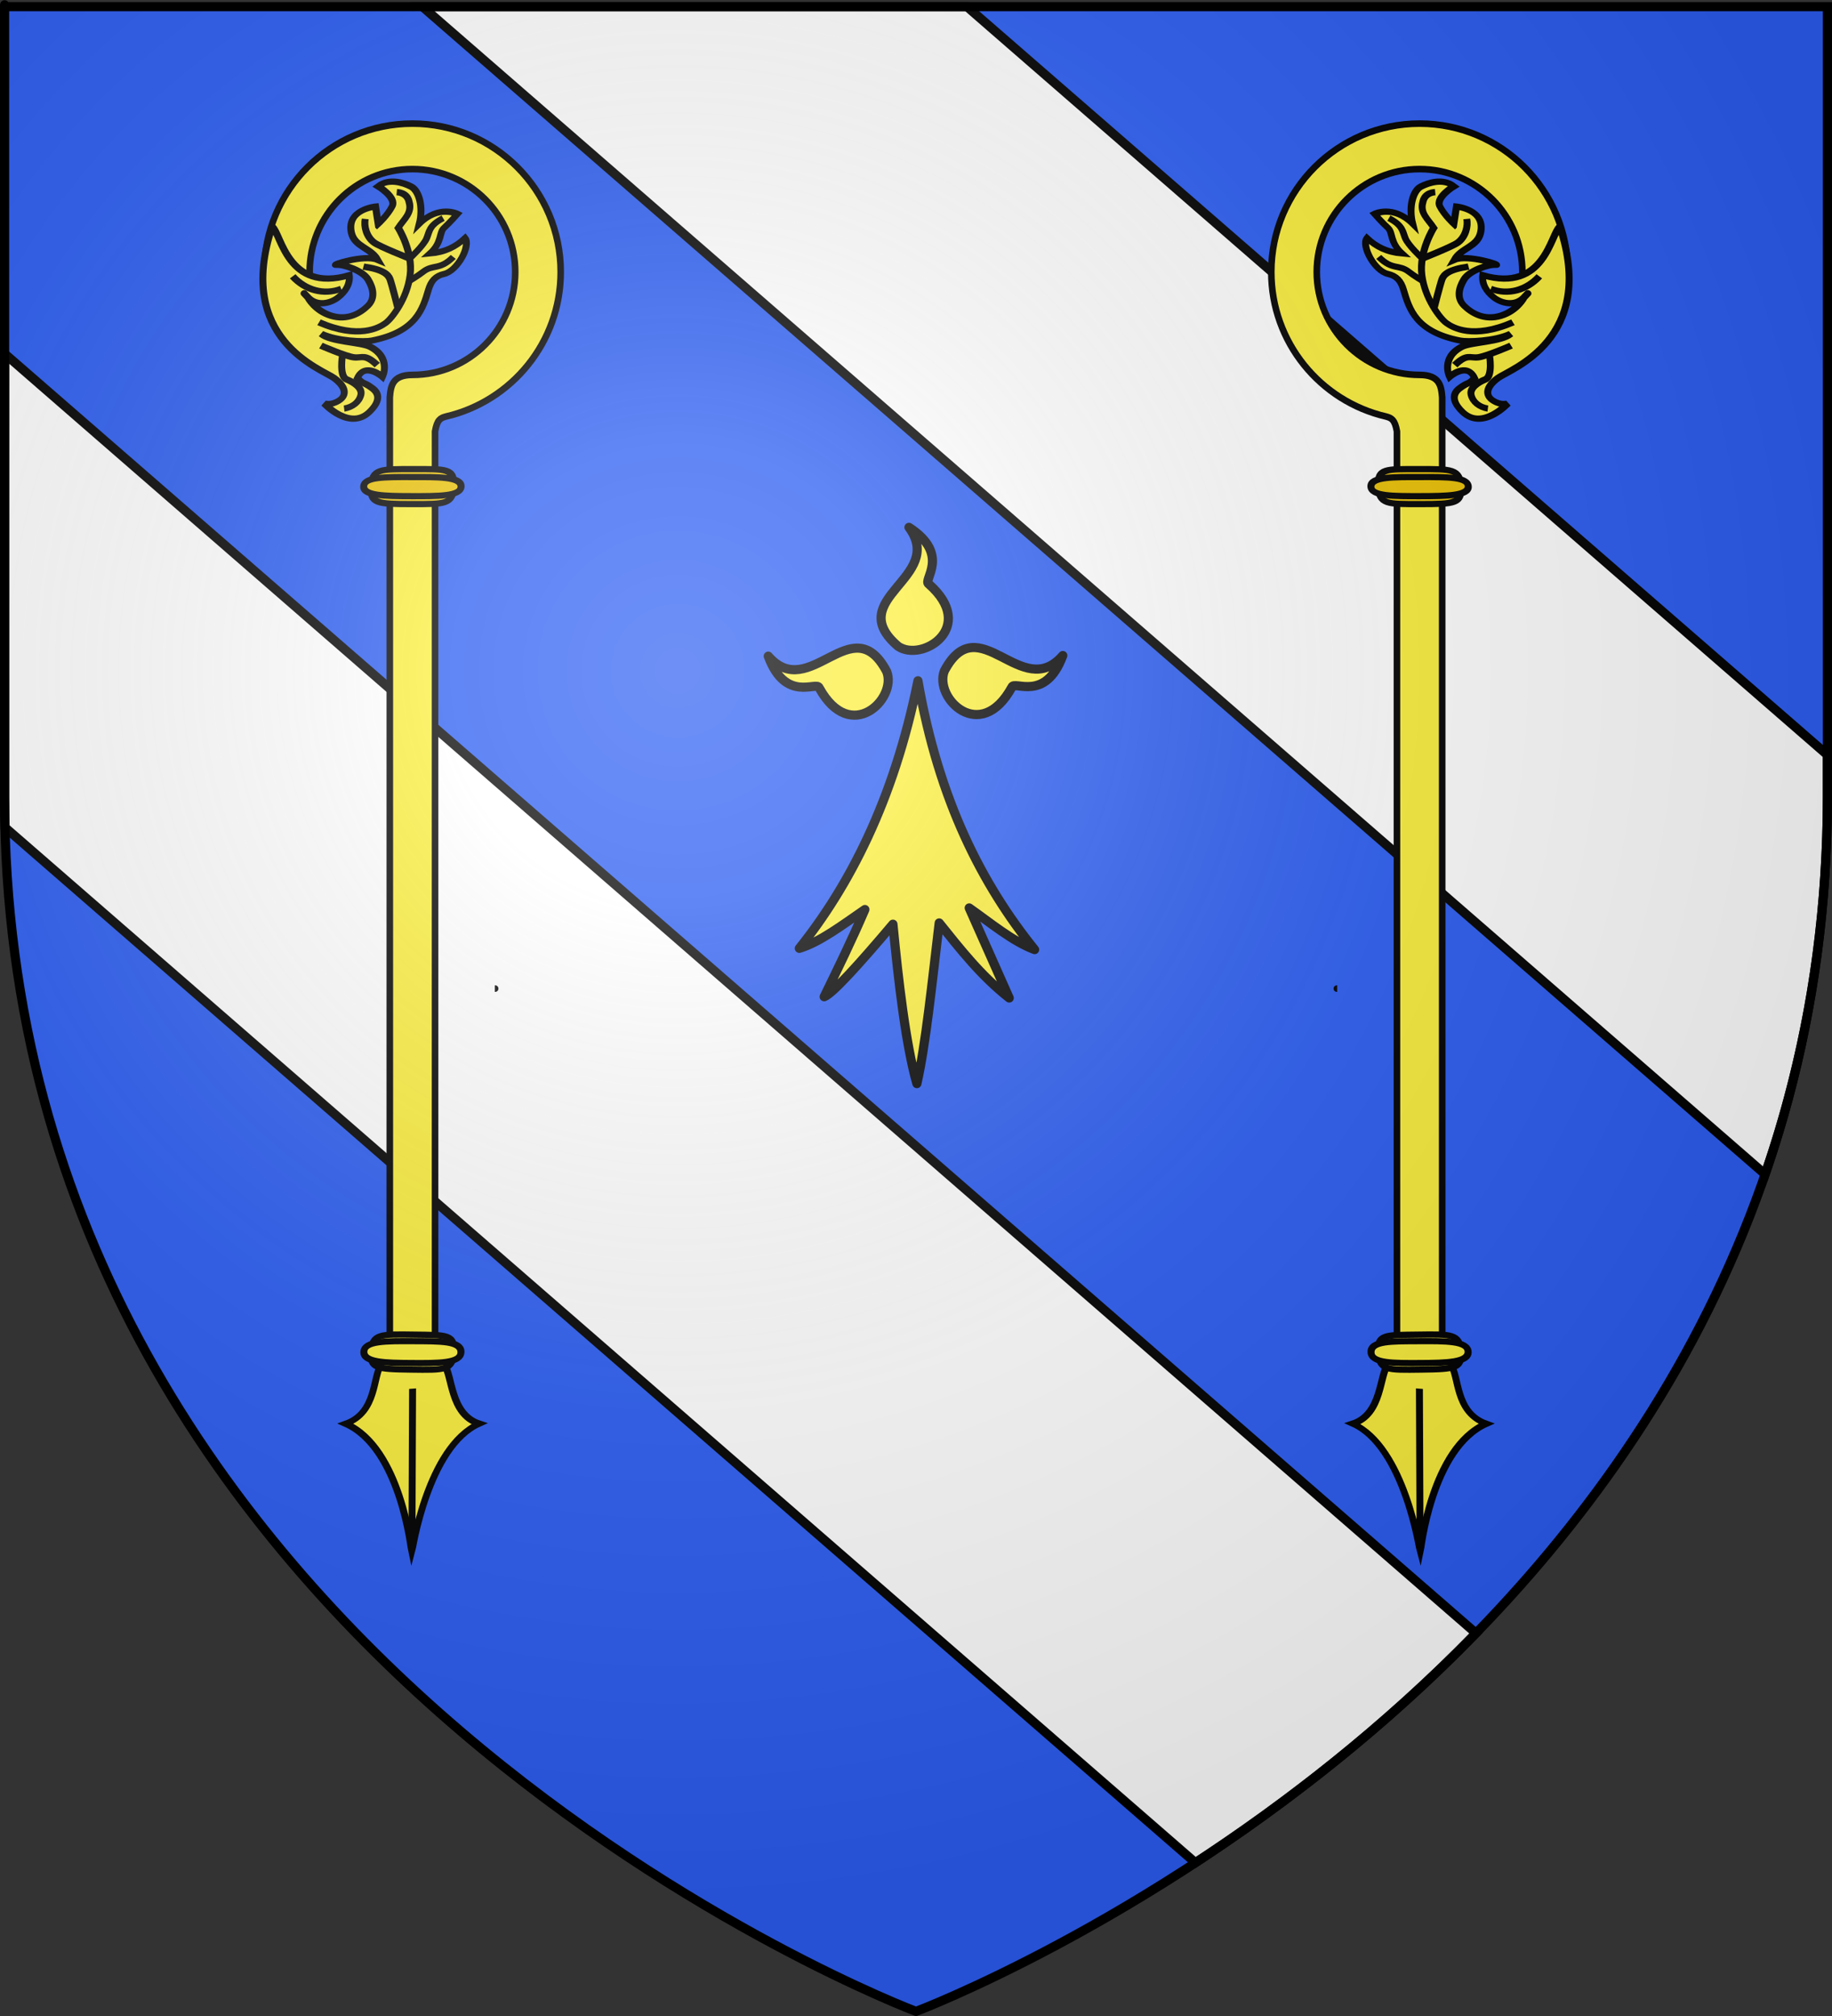 <?xml version="1.0" encoding="UTF-8" standalone="no"?>
<svg
   xmlns:dc="http://purl.org/dc/elements/1.1/"
   xmlns:cc="http://creativecommons.org/ns#"
   xmlns:rdf="http://www.w3.org/1999/02/22-rdf-syntax-ns#"
   xmlns:svg="http://www.w3.org/2000/svg"
   xmlns="http://www.w3.org/2000/svg"
   xmlns:xlink="http://www.w3.org/1999/xlink"
   xmlns:sodipodi="http://sodipodi.sourceforge.net/DTD/sodipodi-0.dtd"
   xmlns:inkscape="http://www.inkscape.org/namespaces/inkscape"
   height="660"
   width="600"
   version="1.0"
   id="svg2"
   sodipodi:version="0.32"
   inkscape:version="0.48.3.1 r9886"
   sodipodi:docname="Blason_ville_fr_Saint-Gorgon_(Morbihan).svg"
   inkscape:export-filename="/Users/olivier/Desktop/Blason Rouge/Blason_Vide_3D.png"
   inkscape:export-xdpi="144"
   inkscape:export-ydpi="144"
   inkscape:output_extension="org.inkscape.output.svg.inkscape">
  <rect width="100%" height="100%" fill="#333333" stroke="none"/>
  <sodipodi:namedview
     inkscape:window-height="900"
     inkscape:window-width="1280"
     inkscape:pageshadow="2"
     inkscape:pageopacity="0.0"
     guidetolerance="10.0"
     gridtolerance="10.0"
     objecttolerance="10.0"
     borderopacity="1.0"
     bordercolor="#666666"
     pagecolor="#ffffff"
     id="base"
     showgrid="false"
     height="660px"
     inkscape:zoom="0.97230258"
     inkscape:cx="144.5633"
     inkscape:cy="352.7645"
     inkscape:window-x="-4"
     inkscape:window-y="-4"
     inkscape:current-layer="g17008"
     showguides="true"
     inkscape:guide-bbox="true"
     inkscape:object-nodes="true"
     inkscape:snap-global="false"
     inkscape:window-maximized="0" />
  <desc
     id="desc4">Flag of Canton of Valais (Wallis)</desc>
  <defs
     id="defs6">
    <linearGradient
       id="linearGradient2893">
      <stop
         style="stop-color:white;stop-opacity:0.314;"
         offset="0"
         id="stop2895" />
      <stop
         id="stop2897"
         offset="0.19"
         style="stop-color:white;stop-opacity:0.251;" />
      <stop
         style="stop-color:#6b6b6b;stop-opacity:0.125;"
         offset="0.6"
         id="stop2901" />
      <stop
         style="stop-color:black;stop-opacity:0.125;"
         offset="1"
         id="stop2899" />
    </linearGradient>
    <radialGradient
       inkscape:collect="always"
       xlink:href="#linearGradient2893"
       id="radialGradient3163"
       gradientUnits="userSpaceOnUse"
       gradientTransform="matrix(1.353,0,0,1.349,-77.629,-85.747)"
       cx="221.445"
       cy="226.331"
       fx="221.445"
       fy="226.331"
       r="300" />
  </defs>
  <g
     inkscape:groupmode="layer"
     id="layer3"
     inkscape:label="Fond écu"
     style="display:inline">
    <path
       d="M 300,658.5 C 300,658.5 598.5,546.18 598.5,260.728 C 598.5,-24.723 598.5,2.176 598.5,2.176 L 1.5,2.176 L 1.5,260.728 C 1.5,546.18 300,658.5 300,658.5 z"
       style="fill:#2b5df2;fill-opacity:1;fill-rule:evenodd;stroke:none;stroke-width:1px;stroke-linecap:butt;stroke-linejoin:miter;stroke-opacity:1;display:inline"
       id="path11587" />
    <path
       style="opacity:1;fill:#ffffff;fill-opacity:1;stroke:#000000;stroke-width:3;stroke-miterlimit:4;stroke-dasharray:none;stroke-opacity:1"
       d="M 1.5,115.781 L 1.5,260.718 C 1.5,264.143 1.571,267.531 1.656,270.906 L 391.5,609.812 C 420.508,590.822 452.961,565.991 483.406,534.687 L 1.5,115.781 z"
       id="rect13154" />
    <path
       style="opacity:1;fill:#ffffff;fill-opacity:1;stroke:#000000;stroke-width:3;stroke-miterlimit:4;stroke-dasharray:none;stroke-opacity:1"
       d="M 138.344,2.187 L 578.094,384.437 C 590.879,347.445 598.5,306.287 598.5,260.718 C 598.5,245.744 598.5,260.46 598.5,247.156 L 316.688,2.187 L 138.344,2.187 z"
       id="rect13160" />
    <g
       transform="matrix(1.25,0,0,1.25,373.562,-89.359)"
       id="g19395"
       style="stroke:#000000;stroke-width:1.76;stroke-miterlimit:4;stroke-dasharray:none;stroke-opacity:1;display:inline" />
    <g
       transform="matrix(1.25,0,0,1.25,373.562,-89.359)"
       id="g19397"
       style="stroke:#000000;stroke-width:1.76;stroke-miterlimit:4;stroke-dasharray:none;stroke-opacity:1;display:inline" />
    <g
       transform="matrix(1.25,0,0,1.25,444.098,-185.159)"
       id="g19399"
       style="stroke:#000000;stroke-width:1.76;stroke-miterlimit:4;stroke-dasharray:none;stroke-opacity:1;display:inline">
      <g
         style="stroke:#000000;stroke-width:1.76;stroke-miterlimit:4;stroke-dasharray:none;stroke-opacity:1"
         transform="translate(873,-55.32)"
         id="g5818" />
      <g
         style="stroke:#000000;stroke-width:1.76;stroke-miterlimit:4;stroke-dasharray:none;stroke-opacity:1"
         transform="translate(873,-55.32)"
         id="g5820" />
      <g
         style="stroke:#000000;stroke-width:1.76;stroke-miterlimit:4;stroke-dasharray:none;stroke-opacity:1"
         transform="translate(873,-55.32)"
         id="g5822" />
    </g>
    <g
       transform="matrix(1.25,0,0,1.25,444.098,-185.159)"
       id="layer5"
       style="stroke:#000000;stroke-width:1.76;stroke-miterlimit:4;stroke-dasharray:none;stroke-opacity:1;display:inline">
      <g
         transform="translate(-582.739,640.167)"
         id="g5438"
         style="stroke:#000000;stroke-width:1.76;stroke-miterlimit:4;stroke-dasharray:none;stroke-opacity:1;display:inline" />
      <g
         transform="translate(-526.311,563.527)"
         id="g5440"
         style="stroke:#000000;stroke-width:1.76;stroke-miterlimit:4;stroke-dasharray:none;stroke-opacity:1;display:inline" />
      <g
         style="stroke:#000000;stroke-width:1.76;stroke-miterlimit:4;stroke-dasharray:none;stroke-opacity:1"
         transform="translate(-526.311,563.527)"
         id="g5559" />
      <g
         transform="translate(-526.311,563.527)"
         id="g5561"
         style="stroke:#000000;stroke-width:1.76;stroke-miterlimit:4;stroke-dasharray:none;stroke-opacity:1;display:inline" />
    </g>
    <g
       transform="matrix(1.25,0,0,1.25,444.098,-185.159)"
       id="layer6"
       style="stroke:#000000;stroke-width:1.76;stroke-miterlimit:4;stroke-dasharray:none;stroke-opacity:1;display:inline" />
    <use
       x="0"
       y="0"
       inkscape:tiled-clone-of="#g19472"
       xlink:href="#g19472"
       transform="matrix(-1,0,0,1,599.999,9.9999738e-8)"
       id="use19499"
       width="600"
       height="660" />
  </g>
  <g
     inkscape:groupmode="layer"
     id="layer4"
     inkscape:label="Meubles"
     style="display:inline">
    <g
       id="g18096"
       transform="matrix(0.812,0,0,0.812,250.874,171.812)"
       style="fill:#fcef3c;fill-opacity:1;stroke:#000000;stroke-width:3.693;stroke-miterlimit:4;stroke-dasharray:none;stroke-opacity:1;display:inline">
      <g
         transform="translate(-684.394,-94.79)"
         style="fill:#fcef3c;fill-opacity:1;stroke:#000000;stroke-width:3.693;stroke-miterlimit:4;stroke-dasharray:none;stroke-opacity:1;display:inline"
         inkscape:label="Fond écu"
         id="g18098">
        <g
           id="g12820"
           transform="translate(1400,-5.6023842e-4)"
           style="fill:#fcef3c;fill-opacity:1;stroke:#000000;stroke-width:3.693;stroke-miterlimit:4;stroke-dasharray:none;stroke-opacity:1" />
        <g
           id="g3645"
           transform="translate(579.77,-597.725)"
           style="fill:#fcef3c;fill-opacity:1;stroke:#000000;stroke-width:3.693;stroke-miterlimit:4;stroke-dasharray:none;stroke-opacity:1">
          <g
             id="g7133"
             transform="translate(109.318,303.367)"
             style="fill:#fcef3c;fill-opacity:1;stroke:#000000;stroke-width:3.693;stroke-miterlimit:4;stroke-dasharray:none;stroke-opacity:1" />
        </g>
        <g
           style="fill:#fcef3c;fill-opacity:1;stroke:#000000;stroke-width:3.693;stroke-miterlimit:4;stroke-dasharray:none;stroke-opacity:1;display:inline"
           id="g6129"
           transform="translate(-131.326,9.233)" />
        <g
           transform="translate(700,-2.8023842e-4)"
           style="fill:#fcef3c;fill-opacity:1;stroke:#000000;stroke-width:3.693;stroke-miterlimit:4;stroke-dasharray:none;stroke-opacity:1;display:inline"
           inkscape:label="Meubles"
           id="g20265" />
      </g>
      <g
         transform="translate(-684.394,-94.79)"
         style="fill:#fcef3c;fill-opacity:1;stroke:#000000;stroke-width:3.693;stroke-miterlimit:4;stroke-dasharray:none;stroke-opacity:1;display:inline"
         inkscape:label="Meubles"
         id="g18105">
        <g
           id="g50302"
           transform="translate(3633.79,816.71)"
           style="fill:#fcef3c;fill-opacity:1;stroke:#000000;stroke-width:3.693;stroke-miterlimit:4;stroke-dasharray:none;stroke-opacity:1" />
        <g
           id="g50306"
           transform="translate(2813.56,218.986)"
           style="fill:#fcef3c;fill-opacity:1;stroke:#000000;stroke-width:3.693;stroke-miterlimit:4;stroke-dasharray:none;stroke-opacity:1">
          <g
             id="g50308"
             transform="translate(109.318,303.367)"
             style="fill:#fcef3c;fill-opacity:1;stroke:#000000;stroke-width:3.693;stroke-miterlimit:4;stroke-dasharray:none;stroke-opacity:1" />
        </g>
        <g
           style="fill:#fcef3c;fill-opacity:1;stroke:#000000;stroke-width:3.693;stroke-miterlimit:4;stroke-dasharray:none;stroke-opacity:1;display:inline"
           id="g50310"
           transform="translate(2102.465,825.944)" />
        <g
           transform="translate(2933.79,816.711)"
           style="fill:#fcef3c;fill-opacity:1;stroke:#000000;stroke-width:3.693;stroke-miterlimit:4;stroke-dasharray:none;stroke-opacity:1;display:inline"
           inkscape:label="Meubles"
           id="g50312" />
        <g
           id="g4387"
           inkscape:label="Meubles"
           style="fill:#fcef3c;fill-opacity:1;stroke:#000000;stroke-width:3.693;stroke-miterlimit:4;stroke-dasharray:none;stroke-opacity:1;display:inline"
           transform="translate(2233.79,816.711)" />
        <g
           inkscape:tile-y0="35.930804"
           inkscape:tile-x0="55.51442"
           id="use18536"
           style="fill:#fcef3c;fill-opacity:1;stroke:#000000;stroke-width:5.318;stroke-miterlimit:4;stroke-dasharray:none;stroke-opacity:1;display:inline"
           transform="matrix(0.694,0,0,0.694,483.951,63.552)">
          <g
             id="g4543"
             style="fill:#fcef3c;fill-opacity:1;stroke:#000000;stroke-width:5.318;stroke-miterlimit:4;stroke-dasharray:none;stroke-opacity:1">
            <path
               id="path4545"
               style="fill:#fcef3c;fill-opacity:1;fill-rule:evenodd;stroke:#000000;stroke-width:5.318;stroke-linecap:round;stroke-linejoin:round;stroke-miterlimit:4;stroke-dasharray:none;stroke-opacity:1"
               d="M 377.128,135.622 C 363.027,205.733 336.74,255.374 308.184,291.061 C 320.054,287.499 333.399,277.371 346.301,268.511 C 338.411,286.896 330.52,302.956 322.63,319.179 C 327.341,317.431 342.291,301.057 362.595,277.033 C 365.778,310.06 370.082,347.255 376.512,369.649 C 381.631,347.291 385.418,310.285 389.481,276.307 C 401.722,291.501 413.611,306.872 430.173,319.905 L 406.92,267.587 C 418.927,275.985 432.195,287.102 444.927,291.788 C 414.738,254.32 389.317,205.741 377.128,135.622 z" />
            <path
               id="path4547"
               style="fill:#fcef3c;fill-opacity:1;fill-rule:evenodd;stroke:#000000;stroke-width:5.318;stroke-linecap:round;stroke-linejoin:round;stroke-miterlimit:4;stroke-dasharray:none;stroke-opacity:1"
               d="M 319.723,139.698 C 318.427,135.62 300.185,148.673 290.128,121.31 C 314.12,148.894 338.908,92.269 358.962,130.251 C 365.151,145.922 338.04,173.112 319.723,139.698 z" />
            <path
               id="path4549"
               style="fill:#fcef3c;fill-opacity:1;fill-rule:evenodd;stroke:#000000;stroke-width:5.318;stroke-linecap:round;stroke-linejoin:round;stroke-miterlimit:4;stroke-dasharray:none;stroke-opacity:1;display:inline"
               d="M 431.716,139.348 C 433.012,135.27 451.253,148.323 461.311,120.961 C 437.319,148.545 412.53,91.919 392.477,129.902 C 386.288,145.572 413.399,172.762 431.716,139.348 z" />
            <path
               id="path4551"
               style="fill:#fcef3c;fill-opacity:1;fill-rule:evenodd;stroke:#000000;stroke-width:5.318;stroke-linecap:round;stroke-linejoin:round;stroke-miterlimit:4;stroke-dasharray:none;stroke-opacity:1;display:inline"
               d="M 383.382,79.375 C 379.685,77.221 396.403,62.265 371.894,46.481 C 393.58,75.912 332.91,87.752 365.604,115.608 C 379.547,125.066 411.996,104.539 383.382,79.375 z" />
          </g>
        </g>
      </g>
      <g
         transform="translate(-684.394,-94.79)"
         inkscape:label="Reflet final"
         id="g18119"
         style="fill:#fcef3c;fill-opacity:1;stroke:#000000;stroke-width:3.693;stroke-miterlimit:4;stroke-dasharray:none;stroke-opacity:1" />
      <g
         transform="translate(-684.394,-94.79)"
         inkscape:label="Contour final"
         id="g18121"
         style="fill:#fcef3c;fill-opacity:1;stroke:#000000;stroke-width:3.693;stroke-miterlimit:4;stroke-dasharray:none;stroke-opacity:1" />
    </g>
    <g
       style="display:inline"
       id="g19472"
       inkscape:tile-cx="-375.85181"
       inkscape:tile-cy="307.56926"
       inkscape:tile-w="99.532124"
       inkscape:tile-h="477.20411"
       inkscape:tile-x0="-425.61787"
       inkscape:tile-y0="68.967201"
       transform="matrix(0.98,0,0,0.98,503.201,-27.12)">
      <path
         style="fill:#feed01;fill-opacity:1;fill-rule:evenodd;stroke:#000000;stroke-width:2.2;stroke-linecap:butt;stroke-linejoin:miter;marker:none;marker-start:none;marker-mid:none;marker-end:none;stroke-miterlimit:4;stroke-dasharray:none;stroke-dashoffset:0;stroke-opacity:1;visibility:visible;display:inline;overflow:visible;enable-background:accumulate"
         id="path2408"
         d="M -348.096,357.927 C -348.002,357.927 -347.907,357.927 -348.096,357.927 z" />
      <path
         style="fill:#fcef3c;fill-opacity:1;fill-rule:nonzero;stroke:#000000;stroke-width:2.2;stroke-miterlimit:4;stroke-dasharray:none;stroke-opacity:1"
         id="rect17044"
         d="M -375.656,68.967 C -403.009,68.967 -425.187,91.184 -425.187,118.538 C -425.187,119.103 -425.167,119.656 -425.148,120.217 L -409.953,120.217 C -409.98,119.657 -409.992,119.104 -409.992,118.538 C -409.992,99.566 -394.628,84.163 -375.656,84.163 C -356.684,84.163 -341.281,99.566 -341.281,118.538 C -341.281,137.509 -356.684,152.913 -375.656,152.913 C -382.386,152.934 -382.891,156.634 -383.195,160.452 L -383.195,478.069 L -368.078,477.014 L -368.078,171.782 C -367.367,167.841 -366.281,167.323 -364.431,166.819 C -342.476,161.725 -326.086,142.03 -326.086,118.538 C -326.086,91.184 -348.303,68.967 -375.656,68.967 z" />
      <g
         style="fill:#eac102;fill-opacity:1;stroke:#000000;stroke-width:0.998;stroke-miterlimit:4;stroke-dasharray:none;stroke-opacity:1"
         id="g18799"
         transform="matrix(2.341,3.7591877e-3,-0.17,2.077,-191.715,67.459)">
        <path
           style="fill:#eac102;fill-opacity:1;fill-rule:nonzero;stroke:#000000;stroke-width:0.998;stroke-miterlimit:4;stroke-dasharray:none;stroke-opacity:1"
           id="path17922"
           d="M -68.385,59.244 C -68.32,62.096 -69.305,62.059 -74.268,62.059 C -79.147,62.059 -80.078,61.951 -80.151,59.244 C -80.228,56.388 -79.14,56.429 -74.268,56.429 C -69.667,56.429 -68.452,56.244 -68.385,59.244 z" />
        <path
           style="fill:#eac102;fill-opacity:1;fill-rule:nonzero;stroke:#000000;stroke-width:0.998;stroke-miterlimit:4;stroke-dasharray:none;stroke-opacity:1"
           id="path17919"
           d="M -67.318,59.243 C -67.258,60.799 -70.448,60.78 -74.284,60.781 C -78.12,60.782 -81.147,60.723 -81.217,59.246 C -81.291,57.687 -78.374,57.709 -74.538,57.708 C -70.702,57.707 -67.38,57.605 -67.318,59.243 z" />
      </g>
      <g
         style="stroke:#000000;stroke-width:1.76;stroke-miterlimit:4;stroke-dasharray:none;stroke-opacity:1;fill:#fcef3c;fill-opacity:1"
         id="g3009"
         transform="matrix(1.25,0,0,1.25,-436.21,67.366)">
        <g
           style="fill:#fcef3c;fill-opacity:1;stroke:#000000;stroke-width:0.998;stroke-miterlimit:4;stroke-dasharray:none;stroke-opacity:1"
           id="g21648"
           transform="matrix(1.867,-0.142,-7.0480373e-3,1.667,189.762,-14.464)">
          <path
             style="fill:#fcef3c;fill-opacity:1;fill-rule:evenodd;stroke:#000000;stroke-width:0.998;stroke-linecap:butt;stroke-linejoin:miter;stroke-miterlimit:4;stroke-dasharray:none;stroke-opacity:1"
             id="path19895"
             d="M -79.375,201.601 C -80.638,203.406 -79.923,209.236 -84.435,210.679 C -76.526,215.245 -74.937,231.923 -74.903,232.086 C -74.86,231.922 -72.706,215.382 -65.335,212.309 C -69.561,210.406 -69.14,204.172 -70.403,202.367 C -70.598,198.273 -74.126,198.961 -75.247,198.961 C -76.368,198.961 -79.375,197.999 -79.375,201.601 z" />
          <path
             style="fill:#fcef3c;fill-opacity:1;fill-rule:evenodd;stroke:#000000;stroke-width:0.998;stroke-linecap:butt;stroke-linejoin:miter;stroke-miterlimit:4;stroke-dasharray:none;stroke-opacity:1"
             id="path20773"
             d="M -74.883,230.593 L -74.888,205.875" />
        </g>
        <g
           style="fill:#fcef3c;fill-opacity:1;stroke:#000000;stroke-width:0.998;stroke-miterlimit:4;stroke-dasharray:none;stroke-opacity:1"
           id="g19889"
           transform="matrix(1.872,2.5858196e-2,-0.157,1.66,196.783,233.171)">
          <path
             style="fill:#fcef3c;fill-opacity:1;fill-rule:nonzero;stroke:#000000;stroke-width:0.998;stroke-miterlimit:4;stroke-dasharray:none;stroke-opacity:1"
             id="path19891"
             d="M -68.385,59.244 C -68.32,62.096 -69.305,62.059 -74.268,62.059 C -79.147,62.059 -80.078,61.951 -80.151,59.244 C -80.228,56.388 -79.14,56.429 -74.268,56.429 C -69.667,56.429 -68.452,56.244 -68.385,59.244 z" />
          <path
             style="fill:#fcef3c;fill-opacity:1;fill-rule:nonzero;stroke:#000000;stroke-width:0.998;stroke-miterlimit:4;stroke-dasharray:none;stroke-opacity:1"
             id="path19893"
             d="M -67.34,59.177 C -67.25,60.96 -70.43,60.968 -74.254,61.005 C -78.078,61.042 -81.096,61.004 -81.195,59.311 C -81.299,57.526 -78.105,57.521 -74.281,57.483 C -70.457,57.446 -67.434,57.301 -67.34,59.177 z" />
        </g>
      </g>
      <g
         style="fill:#eac102;fill-opacity:1;stroke:#000000;stroke-width:1.058;stroke-miterlimit:4;stroke-dasharray:none;stroke-opacity:1"
         id="g17018"
         transform="matrix(2.201,-0.168,-8.308591e-3,1.965,-208.763,57.477)">
        <path
           style="fill:#fcef3c;fill-opacity:1;fill-rule:evenodd;stroke:#000000;stroke-width:1.058;stroke-linecap:butt;stroke-linejoin:miter;stroke-miterlimit:4;stroke-dasharray:none;stroke-opacity:1"
           id="path11679"
           d="M -87.564,41.611 C -85.729,43.261 -85.543,44.742 -86.824,45.528 C -88.104,46.315 -89.045,45.806 -89.045,45.806 C -89.045,45.806 -85.171,50.847 -82.15,47.826 C -81.024,46.7 -80.278,45.218 -81.697,43.891 C -83.116,42.565 -83.042,43.2 -84.017,41.919 C -82.871,39.205 -80.199,42.035 -80.199,42.035 C -80.199,42.035 -78.835,38.904 -82.101,36.766 C -83.479,35.864 -88.056,35.454 -89.524,33.939 C -87.112,35.401 -83.035,35.89 -81.914,35.743 C -75.072,34.842 -74.126,30.992 -73.262,27.768 C -72.873,26.316 -72.188,25.549 -70.933,25.346 C -68.894,25.016 -66.848,20.921 -67.774,19.533 C -69.151,20.852 -70.731,21.649 -73.078,21.679 C -71.183,19.904 -71.729,18.223 -70.943,17.498 C -70.156,16.773 -68.929,15.32 -68.929,15.32 C -68.929,15.32 -71.75,13.458 -74.712,16.486 C -74.065,13.648 -74.788,10.849 -75.978,10.061 C -77.181,9.265 -79.372,8.308 -80.993,9.564 C -80.993,9.564 -78.153,11.711 -78.847,13.177 C -79.541,14.642 -80.953,15.988 -80.953,15.988 L -81.376,12.992 C -81.376,12.992 -85.848,13.087 -85.016,17.147 C -84.517,19.58 -82.082,19.932 -81.035,22.055 C -83.055,20.929 -88.4,22.407 -87.274,22.392 C -86.148,22.376 -83.285,23.722 -82.471,25.285 C -81.604,26.949 -81.355,28.622 -82.466,29.764 C -83.576,30.905 -85.509,32.057 -88.023,30.993 C -90.537,29.928 -91.586,27.553 -91.586,27.553 C -91.586,27.553 -92.928,25.841 -91.586,27.553 C -90.244,29.265 -88.162,28.879 -87.02,27.985 C -85.879,27.09 -85.148,25.827 -85.326,24.325 C -94.69,26.578 -95.662,16.437 -97.037,15.091 C -102.719,33.725 -89.4,39.96 -87.564,41.611 z" />
        <g
           style="fill:#eac102;fill-opacity:1;stroke:#000000;stroke-width:1.058;stroke-miterlimit:4;stroke-dasharray:none;stroke-opacity:1"
           id="g17008">
          <path
             style="fill:none;fill-opacity:1;fill-rule:evenodd;stroke:#000000;stroke-width:1.058;stroke-linecap:butt;stroke-linejoin:miter;stroke-miterlimit:4;stroke-dasharray:none;stroke-opacity:1"
             id="path15234"
             d="M -89.88,31.945 C -83.833,35.374 -80.765,33.66 -79.773,32.938 C -78.78,32.216 -76.524,29.058 -76.073,25.087 C -75.622,21.116 -77.908,16.895 -77.908,16.895 C -77.008,15.456 -75.784,14.545 -76.269,12.676 C -76.559,10.949 -78.157,10.818 -78.157,10.818" />
          <path
             style="fill:#fcef3c;fill-opacity:1;fill-rule:evenodd;stroke:#000000;stroke-width:1.058;stroke-linecap:butt;stroke-linejoin:miter;stroke-miterlimit:4;stroke-dasharray:none;stroke-opacity:1"
             id="path15236"
             d="M -82.922,14.965 C -83.155,16.115 -82.757,18.019 -81.55,19.107 C -80.684,19.887 -76.075,22.312 -76.075,22.312" />
          <path
             style="fill:#eac102;fill-opacity:1;fill-rule:evenodd;stroke:#000000;stroke-width:1.058;stroke-linecap:butt;stroke-linejoin:miter;stroke-miterlimit:4;stroke-dasharray:none;stroke-opacity:1"
             id="path15238"
             d="M -71.101,15.842 C -73.266,16.925 -73.137,17.894 -73.589,19.067 C -74.04,20.24 -76.071,22.192 -76.071,22.192" />
          <path
             style="fill:#eac102;fill-opacity:1;fill-rule:evenodd;stroke:#000000;stroke-width:1.058;stroke-linecap:butt;stroke-linejoin:miter;stroke-miterlimit:4;stroke-dasharray:none;stroke-opacity:1"
             id="path15240"
             d="M -69.53,22.567 C -71.623,24.732 -72.591,23.487 -74.128,24.726 C -74.863,25.319 -76.316,26.17 -76.316,26.17" />
          <path
             style="fill:#fcef3c;fill-opacity:1;fill-rule:evenodd;stroke:#000000;stroke-width:1.058;stroke-linecap:butt;stroke-linejoin:miter;stroke-miterlimit:4;stroke-dasharray:none;stroke-opacity:1"
             id="path15242"
             d="M -83.169,23.049 C -80.191,23.771 -79.407,24.699 -79.136,25.512 C -78.865,26.324 -77.915,30.511 -77.915,30.511" />
          <path
             style="fill:#fcef3c;fill-opacity:1;fill-rule:evenodd;stroke:#000000;stroke-width:1.058;stroke-linecap:butt;stroke-linejoin:miter;stroke-miterlimit:4;stroke-dasharray:none;stroke-opacity:1"
             id="path16124"
             d="M -93.911,23.779 C -91.998,26.278 -89.173,27.444 -86.541,26.531" />
          <path
             style="fill:#eac102;fill-opacity:1;fill-rule:evenodd;stroke:#000000;stroke-width:1.058;stroke-linecap:butt;stroke-linejoin:miter;stroke-miterlimit:4;stroke-dasharray:none;stroke-opacity:1"
             id="path16126"
             d="M -81.013,39.977 C -82.908,37.811 -83.292,38.623 -84.555,38.352 C -85.819,38.082 -89.582,35.932 -89.582,35.932" />
          <path
             style="fill:none;fill-opacity:1;fill-rule:evenodd;stroke:#000000;stroke-width:1.058;stroke-linecap:butt;stroke-linejoin:miter;stroke-miterlimit:4;stroke-dasharray:none;stroke-opacity:1"
             id="path16128"
             d="M -86.011,46.941 C -84.694,46.794 -83.754,46.031 -83.483,44.858 C -83.213,43.685 -84.486,42.637 -85.659,42.006 C -86.832,41.374 -86.288,37.782 -86.288,37.782" />
        </g>
      </g>
    </g>
  </g>
  <g
     inkscape:groupmode="layer"
     id="layer2"
     inkscape:label="Reflet final"
     style="display:inline"
     sodipodi:insensitive="true">
    <path
       sodipodi:nodetypes="cccccc"
       d="M 300,658.5 C 300,658.5 598.5,546.18 598.5,260.728 C 598.5,-24.723 598.5,2.176 598.5,2.176 L 1.5,2.176 L 1.5,260.728 C 1.5,546.18 300,658.5 300,658.5 z"
       style="opacity:1;fill:url(#radialGradient3163);fill-opacity:1;fill-rule:evenodd;stroke:none;stroke-width:1px;stroke-linecap:butt;stroke-linejoin:miter;stroke-opacity:1"
       id="path2875"
       inkscape:export-xdpi="144"
       inkscape:export-ydpi="144" />
  </g>
  <g
     inkscape:groupmode="layer"
     id="layer1"
     inkscape:label="Contour final"
     style="display:inline"
     sodipodi:insensitive="true">
    <path
       sodipodi:nodetypes="cccccc"
       d="M 300,658.5 C 300,658.5 1.5,546.18 1.5,260.728 C 1.5,-24.723 1.5,2.176 1.5,2.176 L 598.5,2.176 L 598.5,260.728 C 598.5,546.18 300,658.5 300,658.5 z"
       style="opacity:1;fill:none;fill-opacity:1;fill-rule:evenodd;stroke:#000000;stroke-width:3;stroke-linecap:butt;stroke-linejoin:miter;stroke-miterlimit:4;stroke-dasharray:none;stroke-opacity:1"
       id="path1411"
       inkscape:export-xdpi="144"
       inkscape:export-ydpi="144" />
  </g>
</svg>
